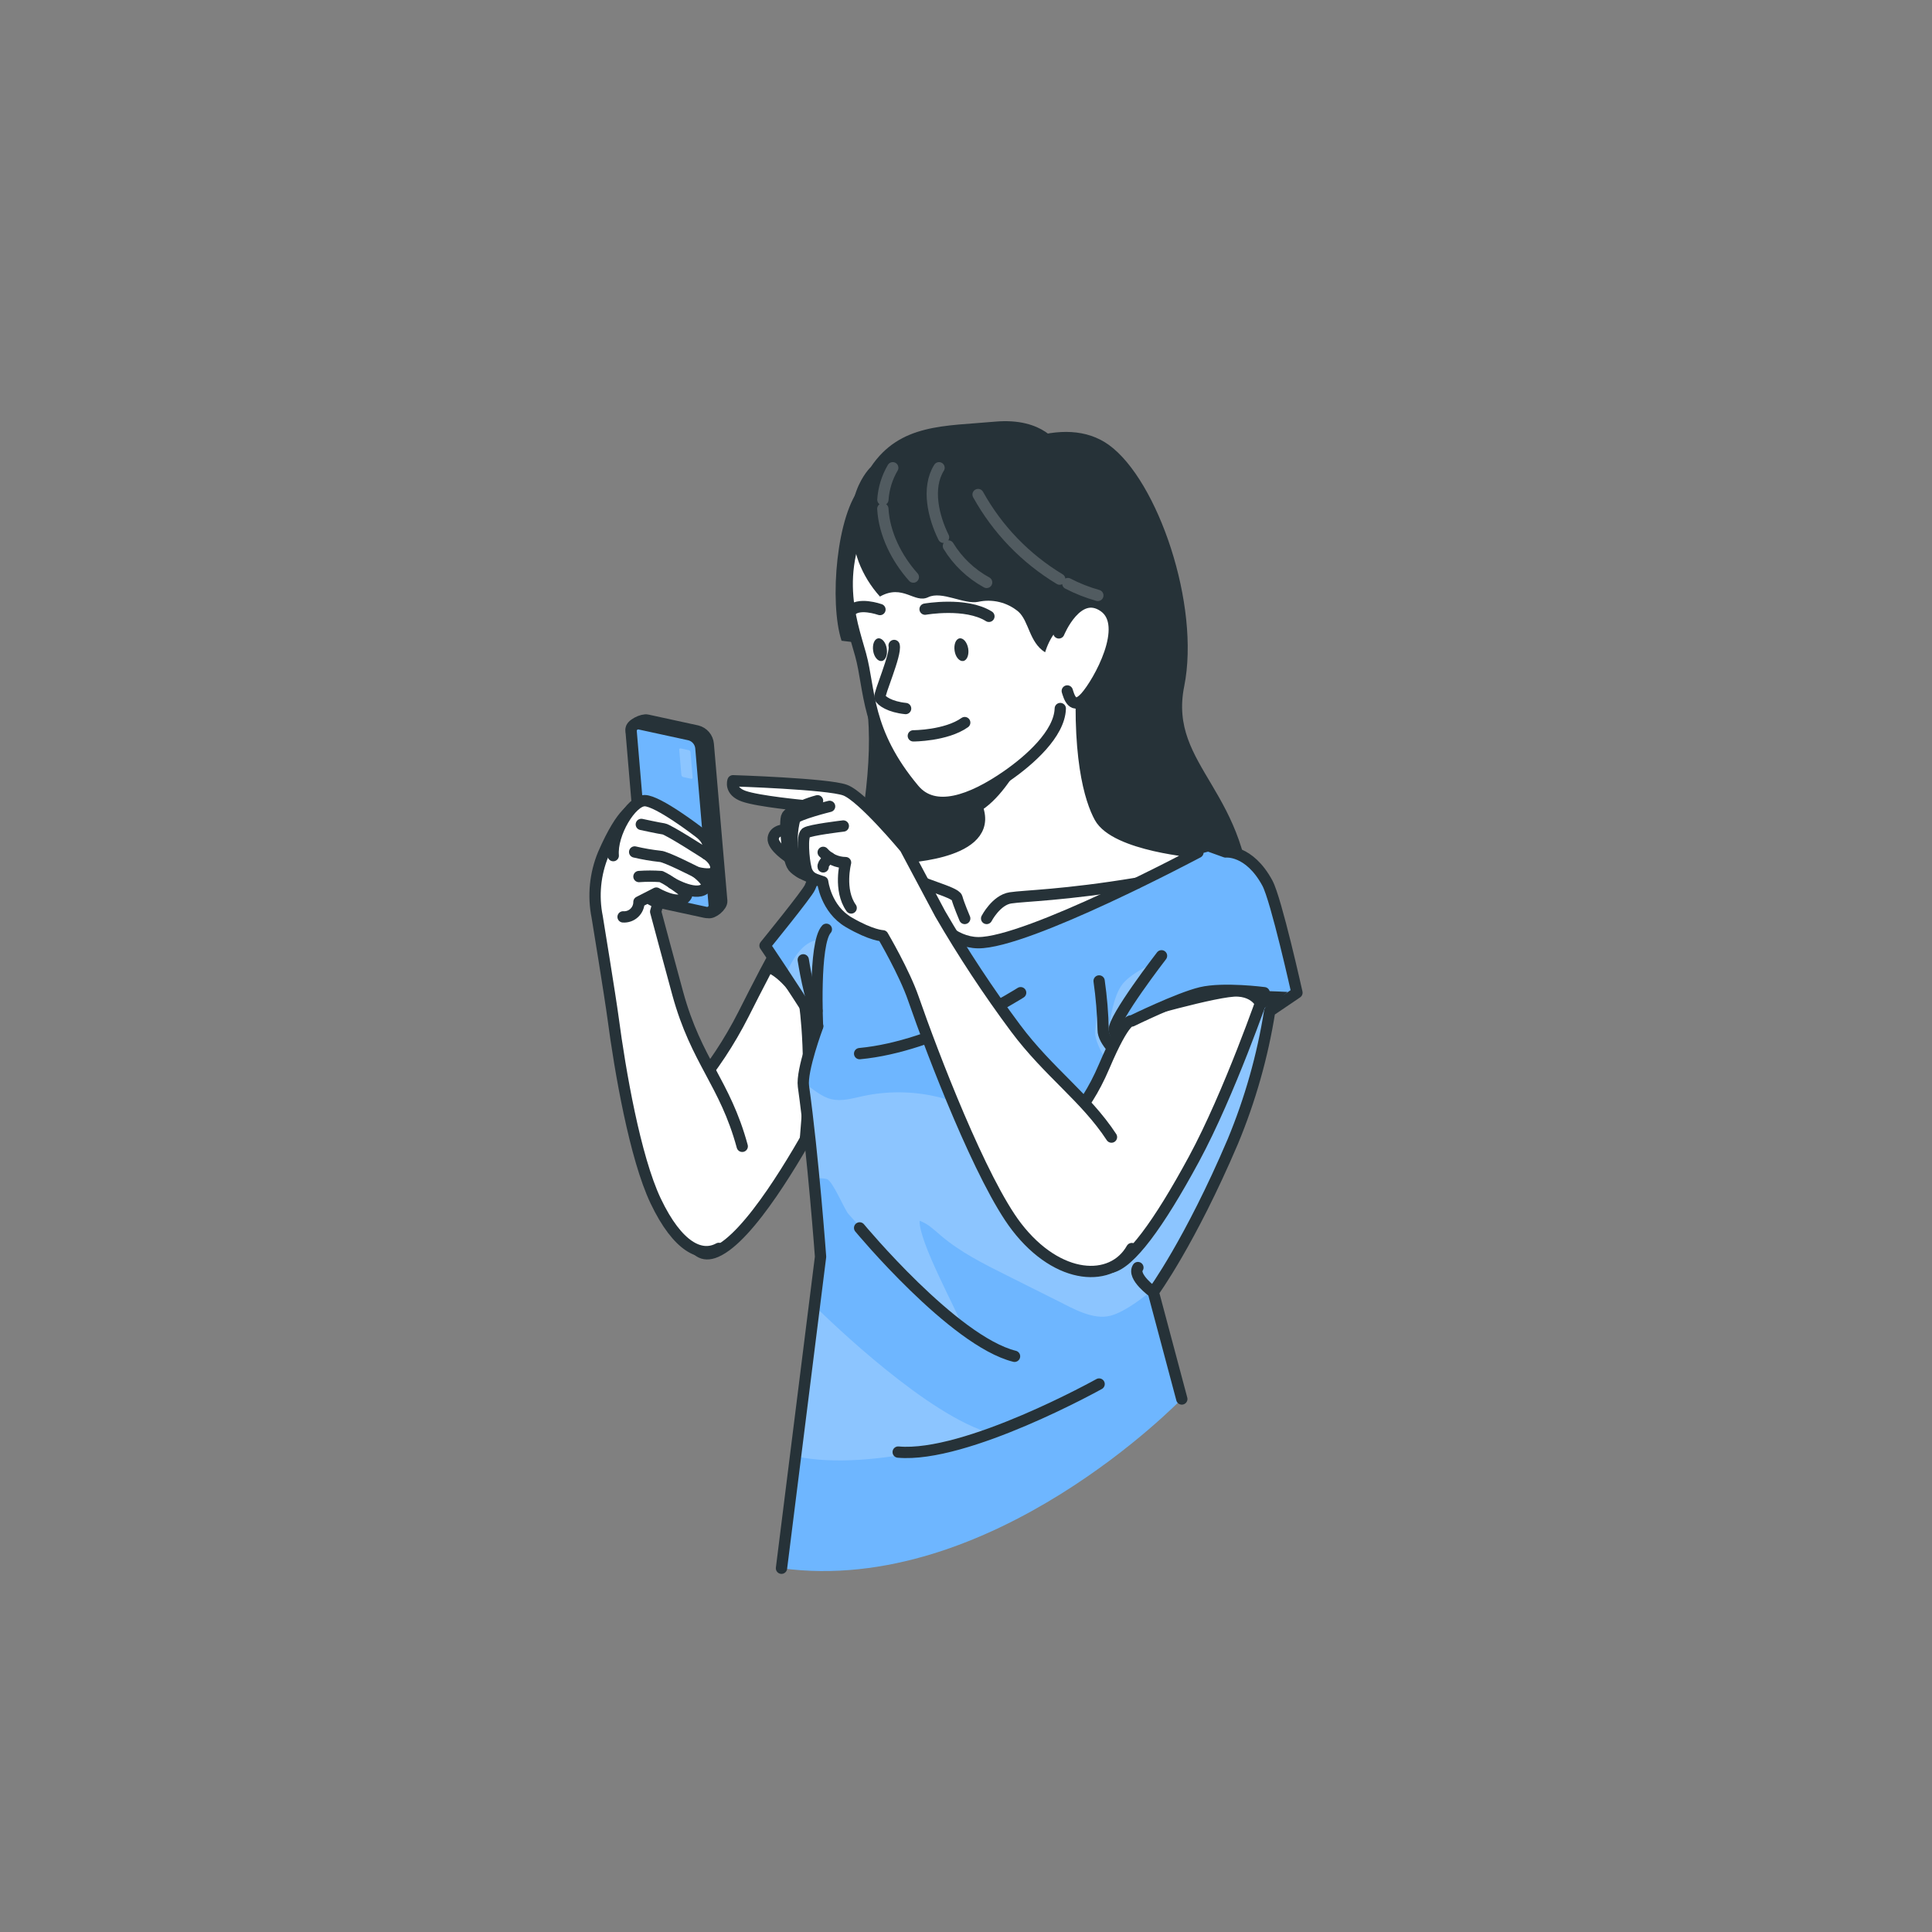 <svg width="171" height="171" viewBox="0 0 171 171" fill="none" xmlns="http://www.w3.org/2000/svg">
<rect x="0" y="0" width="171" height="171" fill="#808080" stroke="none"/>
<path d="M76.085 91.614C76.084 91.621 76.084 91.628 76.085 91.635C75.921 91.977 73.554 97.035 70.671 101.895C69.915 103.171 69.125 104.429 68.328 105.589C66.594 108.113 64.837 110.154 63.376 110.79C58.588 112.873 61.324 96.553 61.324 96.553C63.071 94.474 64.573 92.202 65.801 89.781C66.372 88.653 67.035 87.343 67.73 86.019C68.263 85.01 68.811 84.001 69.347 83.068C70.562 80.948 71.694 79.237 72.381 78.902C73.133 78.533 74.173 82.346 74.96 85.893C75.599 88.848 76.085 91.614 76.085 91.614Z" fill="white" stroke="#263238" stroke-linecap="round" stroke-linejoin="round"/>
<path d="M76.085 91.614C76.084 91.621 76.084 91.628 76.085 91.635C75.92 91.977 73.554 97.035 70.671 101.895C71.539 94.128 70.725 88.933 70.725 88.933C68.875 86.135 67.716 86.029 67.716 86.029C68.249 85.021 68.796 84.012 69.334 83.078L71.782 80.79L74.946 85.903C75.599 88.848 76.085 91.614 76.085 91.614Z" fill="#263238"/>
<path d="M98.151 39.384C102.474 42.514 106.256 53.567 104.813 60.749C103.37 67.931 110.795 69.983 110.767 81.32C110.767 84.481 100.979 97.326 89.615 90.472C78.25 83.619 75.093 80.246 76.174 73.372C77.255 66.498 77.302 61.977 75.251 56.207C73.198 50.438 90.309 33.717 98.151 39.384Z" fill="#263238"/>
<path d="M114.778 87.863L112.364 89.501C111.735 93.464 110.639 97.338 109.098 101.043C106.057 108.181 103.366 112.435 102.425 113.841C102.193 114.183 102.066 114.354 102.066 114.354L104.59 123.817C104.59 123.817 87.747 141.331 69.169 138.804L70.411 128.886L72.083 115.548L72.627 111.214C72.627 111.214 72.398 108.106 72.032 104.279C71.782 101.642 71.468 98.663 71.112 96.125C71.097 96.012 71.091 95.898 71.095 95.783C71.122 94.183 72.377 90.818 72.377 90.818C71.317 89.138 70.325 87.593 69.508 86.372C68.427 84.733 67.712 83.68 67.712 83.68C67.712 83.68 71.474 79.056 71.686 78.529C72.877 75.414 77.035 75.995 77.035 75.995C77.346 75.695 77.735 75.486 78.157 75.393C80.134 74.897 85.753 78.837 88.821 78.868C91.888 78.899 106.947 74.843 106.947 74.843L108.479 75.393C108.479 75.393 110.555 75.147 112.176 78.15C112.945 79.603 114.778 87.863 114.778 87.863Z" fill="#6EB6FF"/>
<path opacity="0.3" d="M87.74 126.864C87.74 126.864 77.275 130.397 70.394 128.889L72.066 115.551C73.558 117.032 82.203 125.373 87.74 126.864Z" fill="white" fill-opacity="0.7"/>
<path opacity="0.3" d="M72.361 90.831C71.3 89.152 70.309 87.606 69.491 86.385C70.203 84.675 71.259 83.092 72.723 83.184C72.723 83.184 71.701 87.726 72.361 90.831Z" fill="white" fill-opacity="0.7"/>
<path opacity="0.3" d="M106.301 87.862C104.423 88.485 100.169 90.369 100.169 90.369L99.382 89.456L102.409 85.12C102.409 85.12 100.278 85.981 99.382 87.066C98.486 88.15 98.25 90.568 98.216 90.557C98.182 90.547 97.433 88.013 97.433 88.013C97.178 89.068 97.011 90.142 96.933 91.224C96.834 92.37 98.093 94.234 99.184 95.619L97.282 105.739L90.032 101.33L86.612 99.258C86.313 99.1 86.024 98.924 85.746 98.731C85.35 98.41 85.09 97.993 84.628 97.705C84.1 97.409 83.531 97.196 82.939 97.073C80.774 96.569 78.524 96.551 76.352 97.021C75.435 97.22 74.495 97.504 73.585 97.288C72.675 97.073 71.895 96.344 71.095 95.797C71.092 95.911 71.097 96.025 71.112 96.139C71.454 98.677 71.796 101.655 72.032 104.292H72.422C72.675 104.278 72.928 104.299 73.174 104.354C73.698 104.497 74.737 107.049 75.097 107.452C77.72 110.38 82.108 115.318 85.295 117.627C84.659 115.917 81.331 109.932 81.393 108.051C82.108 108.29 82.665 108.841 83.24 109.33C84.97 110.814 87.036 111.847 89.074 112.866L93.565 115.113C94.933 115.797 96.735 116.867 98.308 116.447C99.597 116.105 101.222 114.809 102.251 113.991L102.422 113.854C103.363 112.449 106.054 108.194 109.095 101.057C110.636 97.352 111.732 93.477 112.361 89.514L114.775 87.876C114.775 87.876 108.178 87.24 106.301 87.862Z" fill="white" fill-opacity="0.7"/>
<path d="M69.169 138.804L72.627 111.232C72.627 111.232 71.977 102.367 71.112 96.142C70.917 94.747 72.377 90.831 72.377 90.831C69.891 86.898 67.712 83.694 67.712 83.694C67.712 83.694 71.474 79.07 71.686 78.543C72.877 75.428 77.035 76.009 77.035 76.009C77.346 75.708 77.735 75.5 78.157 75.407C80.134 74.911 85.753 78.851 88.821 78.882C91.888 78.913 106.947 74.856 106.947 74.856L108.479 75.407C108.479 75.407 110.555 75.161 112.176 78.164C112.956 79.603 114.792 87.863 114.792 87.863L112.378 89.501C111.749 93.464 110.652 97.338 109.112 101.043C105.322 109.935 102.077 114.361 102.077 114.361L104.601 123.824" stroke="#263238" stroke-linecap="round" stroke-linejoin="round"/>
<path d="M102.805 84.597C102.805 84.597 98.52 90.147 98.626 91.173C98.732 92.199 100.716 93.256 100.716 93.256" stroke="#263238" stroke-linecap="round" stroke-linejoin="round"/>
<path d="M97.282 86.823C97.489 88.264 97.608 89.717 97.641 91.173C97.641 93.075 102.805 96.231 102.805 96.231" stroke="#263238" stroke-linecap="round" stroke-linejoin="round"/>
<path d="M72.36 90.831C72.36 90.831 72.001 83.513 73.14 82.251" stroke="#263238" stroke-linecap="round" stroke-linejoin="round"/>
<path d="M71.095 84.956C71.095 84.956 71.683 88.745 72.306 89.466" stroke="#263238" stroke-linecap="round" stroke-linejoin="round"/>
<path d="M90.336 87.863C90.336 87.863 82.939 92.623 76.085 93.256" stroke="#263238" stroke-linecap="round" stroke-linejoin="round"/>
<path d="M76.085 108.68C76.085 108.68 84.382 118.691 89.796 120.045" stroke="#263238" stroke-linecap="round" stroke-linejoin="round"/>
<path d="M102.063 114.361C102.063 114.361 100.178 112.993 100.715 112.192" stroke="#263238" stroke-linecap="round" stroke-linejoin="round"/>
<path d="M97.282 122.5C97.282 122.5 85.51 129.063 79.498 128.523" stroke="#263238" stroke-linecap="round" stroke-linejoin="round"/>
<path d="M65.695 101.461C64.159 95.818 61.645 93.978 59.987 87.934C59.494 86.146 58.034 80.691 58.034 80.691C58.034 80.691 59.898 74.877 56.173 71.566C56.173 71.566 55.148 71.566 53.4 75.592C52.67 77.35 52.481 79.286 52.856 81.153C52.856 81.153 54.016 88.242 54.269 90.147C54.877 94.74 56.197 102.432 58.031 106.293C59.997 110.421 62.07 111.344 63.622 110.493" fill="white"/>
<path d="M65.695 101.461C64.159 95.818 61.645 93.978 59.987 87.934C59.494 86.146 58.034 80.691 58.034 80.691C58.034 80.691 59.898 74.877 56.173 71.566C56.173 71.566 55.148 71.566 53.4 75.592C52.67 77.35 52.481 79.286 52.856 81.153C52.856 81.153 54.016 88.242 54.269 90.147C54.877 94.74 56.197 102.432 58.031 106.293C59.997 110.421 62.07 111.344 63.622 110.493" stroke="#263238" stroke-linecap="round" stroke-linejoin="round"/>
<path d="M58.684 79.453L62.672 80.77C63.092 80.879 63.92 80.178 63.882 79.744L62.689 65.865C62.665 65.592 62.558 65.332 62.381 65.123C62.204 64.913 61.966 64.764 61.7 64.696L57.299 63.738C56.878 63.632 55.821 64.135 55.859 64.566L57.692 78.283C57.715 78.557 57.824 78.817 58.001 79.026C58.179 79.236 58.417 79.385 58.684 79.453Z" fill="#6EB6FF"/>
<mask id="mask0_216_11550" style="mask-type:luminance" maskUnits="userSpaceOnUse" x="55" y="63" width="9" height="18">
<path d="M58.684 79.453L62.672 80.77C63.092 80.879 63.92 80.178 63.882 79.744L62.689 65.865C62.665 65.592 62.558 65.332 62.381 65.123C62.204 64.913 61.966 64.764 61.7 64.696L57.299 63.738C56.878 63.632 55.821 64.135 55.859 64.566L57.692 78.283C57.715 78.557 57.824 78.817 58.001 79.026C58.179 79.236 58.417 79.385 58.684 79.453Z" fill="white"/>
</mask>
<g mask="url(#mask0_216_11550)">
<path opacity="0.3" d="M58.684 79.453L62.672 80.77C63.092 80.879 63.92 80.178 63.882 79.744L62.689 65.865C62.665 65.592 62.558 65.332 62.381 65.123C62.204 64.913 61.966 64.764 61.7 64.696L57.299 63.738C56.878 63.632 55.821 64.135 55.859 64.566L57.692 78.283C57.715 78.557 57.824 78.817 58.001 79.026C58.179 79.236 58.417 79.385 58.684 79.453Z" fill="white" fill-opacity="0.7"/>
</g>
<path d="M58.684 79.453L62.672 80.77C63.092 80.879 63.92 80.178 63.882 79.744L62.689 65.865C62.665 65.592 62.558 65.332 62.381 65.123C62.204 64.913 61.966 64.764 61.7 64.696L57.299 63.738C56.878 63.632 55.821 64.135 55.859 64.566L57.692 78.283C57.715 78.557 57.824 78.817 58.001 79.026C58.179 79.236 58.417 79.385 58.684 79.453Z" stroke="#263238" stroke-linecap="round" stroke-linejoin="round"/>
<path d="M58.027 79.795L62.429 80.749C62.526 80.775 62.628 80.776 62.726 80.754C62.824 80.732 62.915 80.687 62.992 80.622C63.069 80.558 63.129 80.475 63.167 80.382C63.205 80.29 63.221 80.189 63.212 80.089L62.035 66.207C62.012 65.933 61.904 65.674 61.726 65.464C61.548 65.254 61.31 65.105 61.044 65.037L56.645 64.08C56.548 64.055 56.446 64.053 56.348 64.076C56.25 64.099 56.159 64.144 56.082 64.209C56.006 64.274 55.946 64.356 55.907 64.45C55.869 64.542 55.854 64.643 55.862 64.743L57.039 78.625C57.062 78.898 57.169 79.158 57.346 79.367C57.524 79.577 57.761 79.726 58.027 79.795Z" fill="#6EB6FF" stroke="#263238" stroke-linecap="round" stroke-linejoin="round"/>
<path opacity="0.3" d="M60.469 68.775L61.177 68.929C61.193 68.933 61.209 68.933 61.225 68.93C61.24 68.926 61.255 68.918 61.267 68.908C61.279 68.898 61.289 68.885 61.295 68.87C61.302 68.855 61.305 68.839 61.304 68.823L61.115 66.583C61.111 66.539 61.094 66.497 61.065 66.464C61.036 66.43 60.998 66.406 60.955 66.395L60.243 66.241C60.228 66.237 60.212 66.237 60.196 66.241C60.18 66.245 60.166 66.252 60.153 66.262C60.141 66.272 60.131 66.286 60.125 66.3C60.119 66.315 60.116 66.331 60.117 66.347L60.308 68.587C60.313 68.631 60.33 68.673 60.359 68.707C60.388 68.74 60.426 68.764 60.469 68.775Z" fill="white" fill-opacity="0.7"/>
<path d="M54.279 75.732C54.108 73.786 55.88 70.865 57.06 70.865C58.239 70.865 61.824 73.629 61.824 73.629C63.212 74.634 62.525 75.592 62.525 75.592C63.342 76.132 63.551 76.864 63.192 77.203C62.833 77.541 61.632 77.203 61.632 77.203C61.632 77.203 62.822 78.071 62.525 78.499C61.824 79.508 59.519 78.177 59.519 78.177C59.519 78.177 60.856 79.06 60.781 79.227C60.274 80.328 58.089 79.046 58.089 79.046L56.553 79.832C56.555 80.014 56.519 80.193 56.447 80.359C56.376 80.526 56.271 80.676 56.139 80.8C56.007 80.924 55.851 81.019 55.68 81.08C55.51 81.141 55.328 81.165 55.148 81.153" fill="white"/>
<path d="M54.279 75.732C54.108 73.786 55.88 70.865 57.06 70.865C58.239 70.865 61.824 73.629 61.824 73.629C63.212 74.634 62.525 75.592 62.525 75.592C63.342 76.132 63.551 76.864 63.192 77.203C62.833 77.541 61.632 77.203 61.632 77.203C61.632 77.203 62.822 78.071 62.525 78.499C61.824 79.508 59.519 78.177 59.519 78.177C59.519 78.177 60.856 79.06 60.781 79.227C60.274 80.328 58.089 79.046 58.089 79.046L56.553 79.832C56.555 80.014 56.519 80.193 56.447 80.359C56.376 80.526 56.271 80.676 56.139 80.8C56.007 80.924 55.851 81.019 55.68 81.08C55.51 81.141 55.328 81.165 55.148 81.153" stroke="#263238" stroke-linecap="round" stroke-linejoin="round"/>
<path d="M62.524 75.592C62.524 75.592 59.166 73.424 58.742 73.365C58.318 73.307 56.762 72.969 56.762 72.969" fill="white"/>
<path d="M62.524 75.592C62.524 75.592 59.166 73.424 58.742 73.365C58.318 73.307 56.762 72.969 56.762 72.969" stroke="#263238" stroke-linecap="round" stroke-linejoin="round"/>
<path d="M61.645 77.202C61.645 77.202 58.909 75.793 58.417 75.793C57.662 75.71 56.913 75.581 56.173 75.407" fill="white"/>
<path d="M61.645 77.202C61.645 77.202 58.909 75.793 58.417 75.793C57.662 75.71 56.913 75.581 56.173 75.407" stroke="#263238" stroke-linecap="round" stroke-linejoin="round"/>
<path d="M59.518 78.177C59.2 77.95 58.862 77.751 58.51 77.582C57.858 77.535 57.205 77.535 56.553 77.582" fill="white"/>
<path d="M59.518 78.177C59.2 77.95 58.862 77.751 58.51 77.582C57.858 77.535 57.205 77.535 56.553 77.582" stroke="#263238" stroke-linecap="round" stroke-linejoin="round"/>
<path d="M93.718 100.021C93.718 100.021 95.839 98.827 97.733 94.374C99.628 89.921 100.168 90.369 100.168 90.369C100.168 90.369 104.317 88.335 106.3 87.863C108.284 87.391 111.892 87.863 111.892 87.863C111.892 87.863 108.814 96.792 105.671 102.599C102.528 108.407 99.997 111.833 98.318 112.175C96.639 112.517 93.718 100.021 93.718 100.021Z" fill="white" stroke="#263238" stroke-linecap="round" stroke-linejoin="round"/>
<path d="M106.03 75.441C106.03 75.441 90.934 83.481 86.571 83.437C82.207 83.393 79.488 75.913 79.488 75.913C79.488 75.913 87.559 75.732 86.622 71.874C86.622 71.809 86.591 71.737 86.571 71.669C86.184 70.321 84.703 67.962 84.153 67.113C84.023 66.912 83.944 66.795 83.944 66.795L95.89 57.876C95.206 66.894 96.526 70.848 97.337 72.332C98.729 74.873 106.03 75.441 106.03 75.441Z" fill="white" stroke="#263238" stroke-linecap="round" stroke-linejoin="round"/>
<path d="M92.501 62.931C92.501 62.931 90.011 69.969 86.611 71.874C86.611 71.809 86.581 71.737 86.56 71.669C86.174 70.321 84.693 67.962 84.142 67.113L92.501 62.931Z" fill="#263238"/>
<path d="M87.326 81.293C87.326 81.293 88.171 79.662 89.433 79.47C90.695 79.278 94.17 79.244 100.596 78.177" stroke="#263238" stroke-linecap="round" stroke-linejoin="round"/>
<path d="M85.387 81.293C85.387 81.293 84.847 80.024 84.703 79.47C84.56 78.916 81.201 78.218 80.086 77.302" stroke="#263238" stroke-linecap="round" stroke-linejoin="round"/>
<path d="M76.252 43.03C74.04 45.441 73.38 53.31 74.484 56.71C74.484 56.71 80.028 57.503 81.324 56.505C82.621 55.506 76.252 43.03 76.252 43.03Z" fill="#263238"/>
<path d="M97.101 58.923C97.634 56.566 100.462 45.143 93.804 40.089C87.145 35.034 79.022 41.775 77.884 43.365C73.29 49.781 75.325 54.88 76.174 57.955C77.022 61.029 76.605 64.754 80.9 69.873C82.706 72.025 85.955 70.879 89.156 68.653C91.075 67.319 93.776 64.972 93.845 62.712" fill="white"/>
<path d="M97.101 58.923C97.634 56.566 100.462 45.143 93.804 40.089C87.145 35.034 79.022 41.775 77.884 43.365C73.29 49.781 75.325 54.88 76.174 57.955C77.022 61.029 76.605 64.754 80.9 69.873C82.706 72.025 85.955 70.879 89.156 68.653C91.075 67.319 93.776 64.972 93.845 62.712" stroke="#263238" stroke-linecap="round" stroke-linejoin="round"/>
<path d="M81.878 53.916C81.878 53.916 85.487 53.273 87.528 54.552" stroke="#263238" stroke-linecap="round" stroke-linejoin="round"/>
<path d="M85.695 57.404C85.784 57.958 85.589 58.45 85.257 58.505C84.926 58.56 84.573 58.163 84.491 57.602C84.409 57.041 84.597 56.556 84.929 56.501C85.261 56.446 85.603 56.85 85.695 57.404Z" fill="#263238"/>
<path d="M78.486 57.404C78.575 57.958 78.38 58.45 78.048 58.505C77.716 58.56 77.364 58.163 77.282 57.602C77.2 57.041 77.388 56.556 77.72 56.501C78.051 56.446 78.404 56.85 78.486 57.404Z" fill="#263238"/>
<path d="M77.884 53.95C77.884 53.95 75.893 53.239 75.251 54.152" stroke="#263238" stroke-linecap="round" stroke-linejoin="round"/>
<path d="M79.139 57.13C79.344 57.91 77.771 61.426 77.884 61.73C77.997 62.035 78.769 62.575 80.155 62.712" stroke="#263238" stroke-linecap="round" stroke-linejoin="round"/>
<path d="M80.838 65.13C80.838 65.13 83.725 65.13 85.387 63.957" stroke="#263238" stroke-linecap="round" stroke-linejoin="round"/>
<path d="M77.077 41.334C77.077 41.334 74.033 44.162 75.996 49.723C76.43 50.857 77.07 51.9 77.884 52.801C79.919 51.655 80.935 53.444 82.152 52.859C83.37 52.274 85.309 53.516 86.571 53.269C87.191 53.131 87.835 53.137 88.453 53.287C89.071 53.437 89.646 53.727 90.134 54.135C91.082 54.983 91.082 56.84 92.501 57.736C92.501 57.736 93.329 54.832 95.073 55.253C96.817 55.674 95.275 60.725 95.275 60.725C97.46 58.06 98.823 54.818 99.197 51.392C99.881 45.578 97.583 40.499 93.725 39.422C93.725 39.422 92.439 36.918 88.041 37.322C83.643 37.725 79.656 37.479 77.077 41.334Z" fill="#263238"/>
<path d="M93.718 56.016C93.718 56.016 95.343 52.035 97.709 53.687C100.076 55.338 97.237 60.41 96.085 61.696C94.932 62.982 94.597 61.563 94.464 61.156" fill="white"/>
<path d="M93.718 56.016C93.718 56.016 95.343 52.035 97.709 53.687C100.076 55.338 97.237 60.41 96.085 61.696C94.932 62.982 94.597 61.563 94.464 61.156" stroke="#263238" stroke-linecap="round" stroke-linejoin="round"/>
<g opacity="0.2">
<path d="M78.144 44.227C78.212 43.23 78.51 42.263 79.016 41.402" stroke="white" stroke-linecap="round" stroke-linejoin="round"/>
<path d="M80.838 51.077C79.375 49.442 78.26 47.243 78.14 45.034" stroke="white" stroke-linecap="round" stroke-linejoin="round"/>
<path d="M83.944 48.327C84.77 49.679 85.936 50.789 87.326 51.549" stroke="white" stroke-linecap="round" stroke-linejoin="round"/>
<path d="M83.113 41.402C81.991 43.204 82.638 45.79 83.513 47.558" stroke="white" stroke-linecap="round" stroke-linejoin="round"/>
<path d="M94.512 51.651C95.359 52.091 96.25 52.443 97.169 52.701" stroke="white" stroke-linecap="round" stroke-linejoin="round"/>
<path d="M86.57 43.772C88.28 46.858 90.771 49.439 93.793 51.258" stroke="white" stroke-linecap="round" stroke-linejoin="round"/>
</g>
<path d="M69.556 73.437C69.556 73.437 68.53 73.437 68.438 74.186C68.345 74.935 69.874 75.913 69.874 75.913" fill="white"/>
<path d="M69.556 73.437C69.556 73.437 68.53 73.437 68.438 74.186C68.345 74.935 69.874 75.913 69.874 75.913" stroke="#263238" stroke-linecap="round" stroke-linejoin="round"/>
<path d="M98.376 100.643C96.064 97.117 92.802 94.911 89.884 90.999C87.47 87.754 85.242 84.374 83.212 80.876L80.117 75.062C80.117 75.062 76.327 70.493 74.795 69.932C73.263 69.371 64.877 69.104 64.877 69.104C64.877 69.104 64.535 70.014 65.831 70.472C67.128 70.93 71.098 71.303 71.098 71.303C71.098 71.303 69.929 71.806 69.658 72.22C69.388 72.633 69.658 76.033 70.199 76.724C70.739 77.415 72.815 78.044 72.815 78.044C72.815 78.044 73.089 80.438 75.117 81.625C77.145 82.811 78.137 82.825 78.137 82.825C78.137 82.825 80.045 86.067 80.842 88.382C82.552 93.318 86.864 104.539 89.98 108.584C93.667 113.372 98.445 113.557 100.172 110.51" fill="white"/>
<path d="M98.376 100.643C96.064 97.117 92.802 94.911 89.884 90.999C87.47 87.754 85.242 84.374 83.212 80.876L80.117 75.062C80.117 75.062 76.327 70.493 74.795 69.932C73.263 69.371 64.877 69.104 64.877 69.104C64.877 69.104 64.535 70.014 65.831 70.472C67.128 70.93 71.098 71.303 71.098 71.303C71.098 71.303 69.929 71.806 69.658 72.22C69.388 72.633 69.658 76.033 70.199 76.724C70.739 77.415 72.815 78.044 72.815 78.044C72.815 78.044 73.089 80.438 75.117 81.625C77.145 82.811 78.137 82.825 78.137 82.825C78.137 82.825 80.045 86.067 80.842 88.382C82.552 93.318 86.864 104.539 89.98 108.584C93.667 113.372 98.445 113.557 100.172 110.51" stroke="#263238" stroke-linecap="round" stroke-linejoin="round"/>
<path d="M74.642 73.109C74.642 73.109 71.701 73.451 71.328 73.718C70.955 73.984 71.133 76.088 71.328 76.823C71.361 77.015 71.436 77.197 71.547 77.356C71.658 77.516 71.803 77.649 71.971 77.746" stroke="#263238" stroke-linecap="round" stroke-linejoin="round"/>
<path d="M73.428 71.372C73.428 71.372 70.534 72.093 70.35 72.466C70.081 73.484 70.035 74.548 70.216 75.585C70.452 76.727 70.521 77.086 70.962 77.295" stroke="#263238" stroke-linecap="round" stroke-linejoin="round"/>
<path d="M71.095 71.306C71.507 71.134 71.93 70.99 72.361 70.876" stroke="#263238" stroke-linecap="round" stroke-linejoin="round"/>
<path d="M72.86 75.441C73.107 75.724 73.411 75.951 73.753 76.107C74.094 76.263 74.465 76.345 74.84 76.348C74.84 76.348 74.207 78.783 75.336 80.363" stroke="#263238" stroke-linecap="round" stroke-linejoin="round"/>
<path d="M73.427 75.913C73.427 75.913 72.774 76.443 72.86 76.727" stroke="#263238" stroke-linecap="round" stroke-linejoin="round"/>
<path d="M100.168 90.369C100.168 90.369 105.982 87.825 106.824 87.654C107.665 87.483 113.968 87.794 113.968 87.794C113.188 88.514 112.289 89.093 111.311 89.504C111.311 89.504 111.171 88.345 109.601 88.211C108.031 88.078 100.168 90.369 100.168 90.369Z" fill="#263238"/>
</svg>
